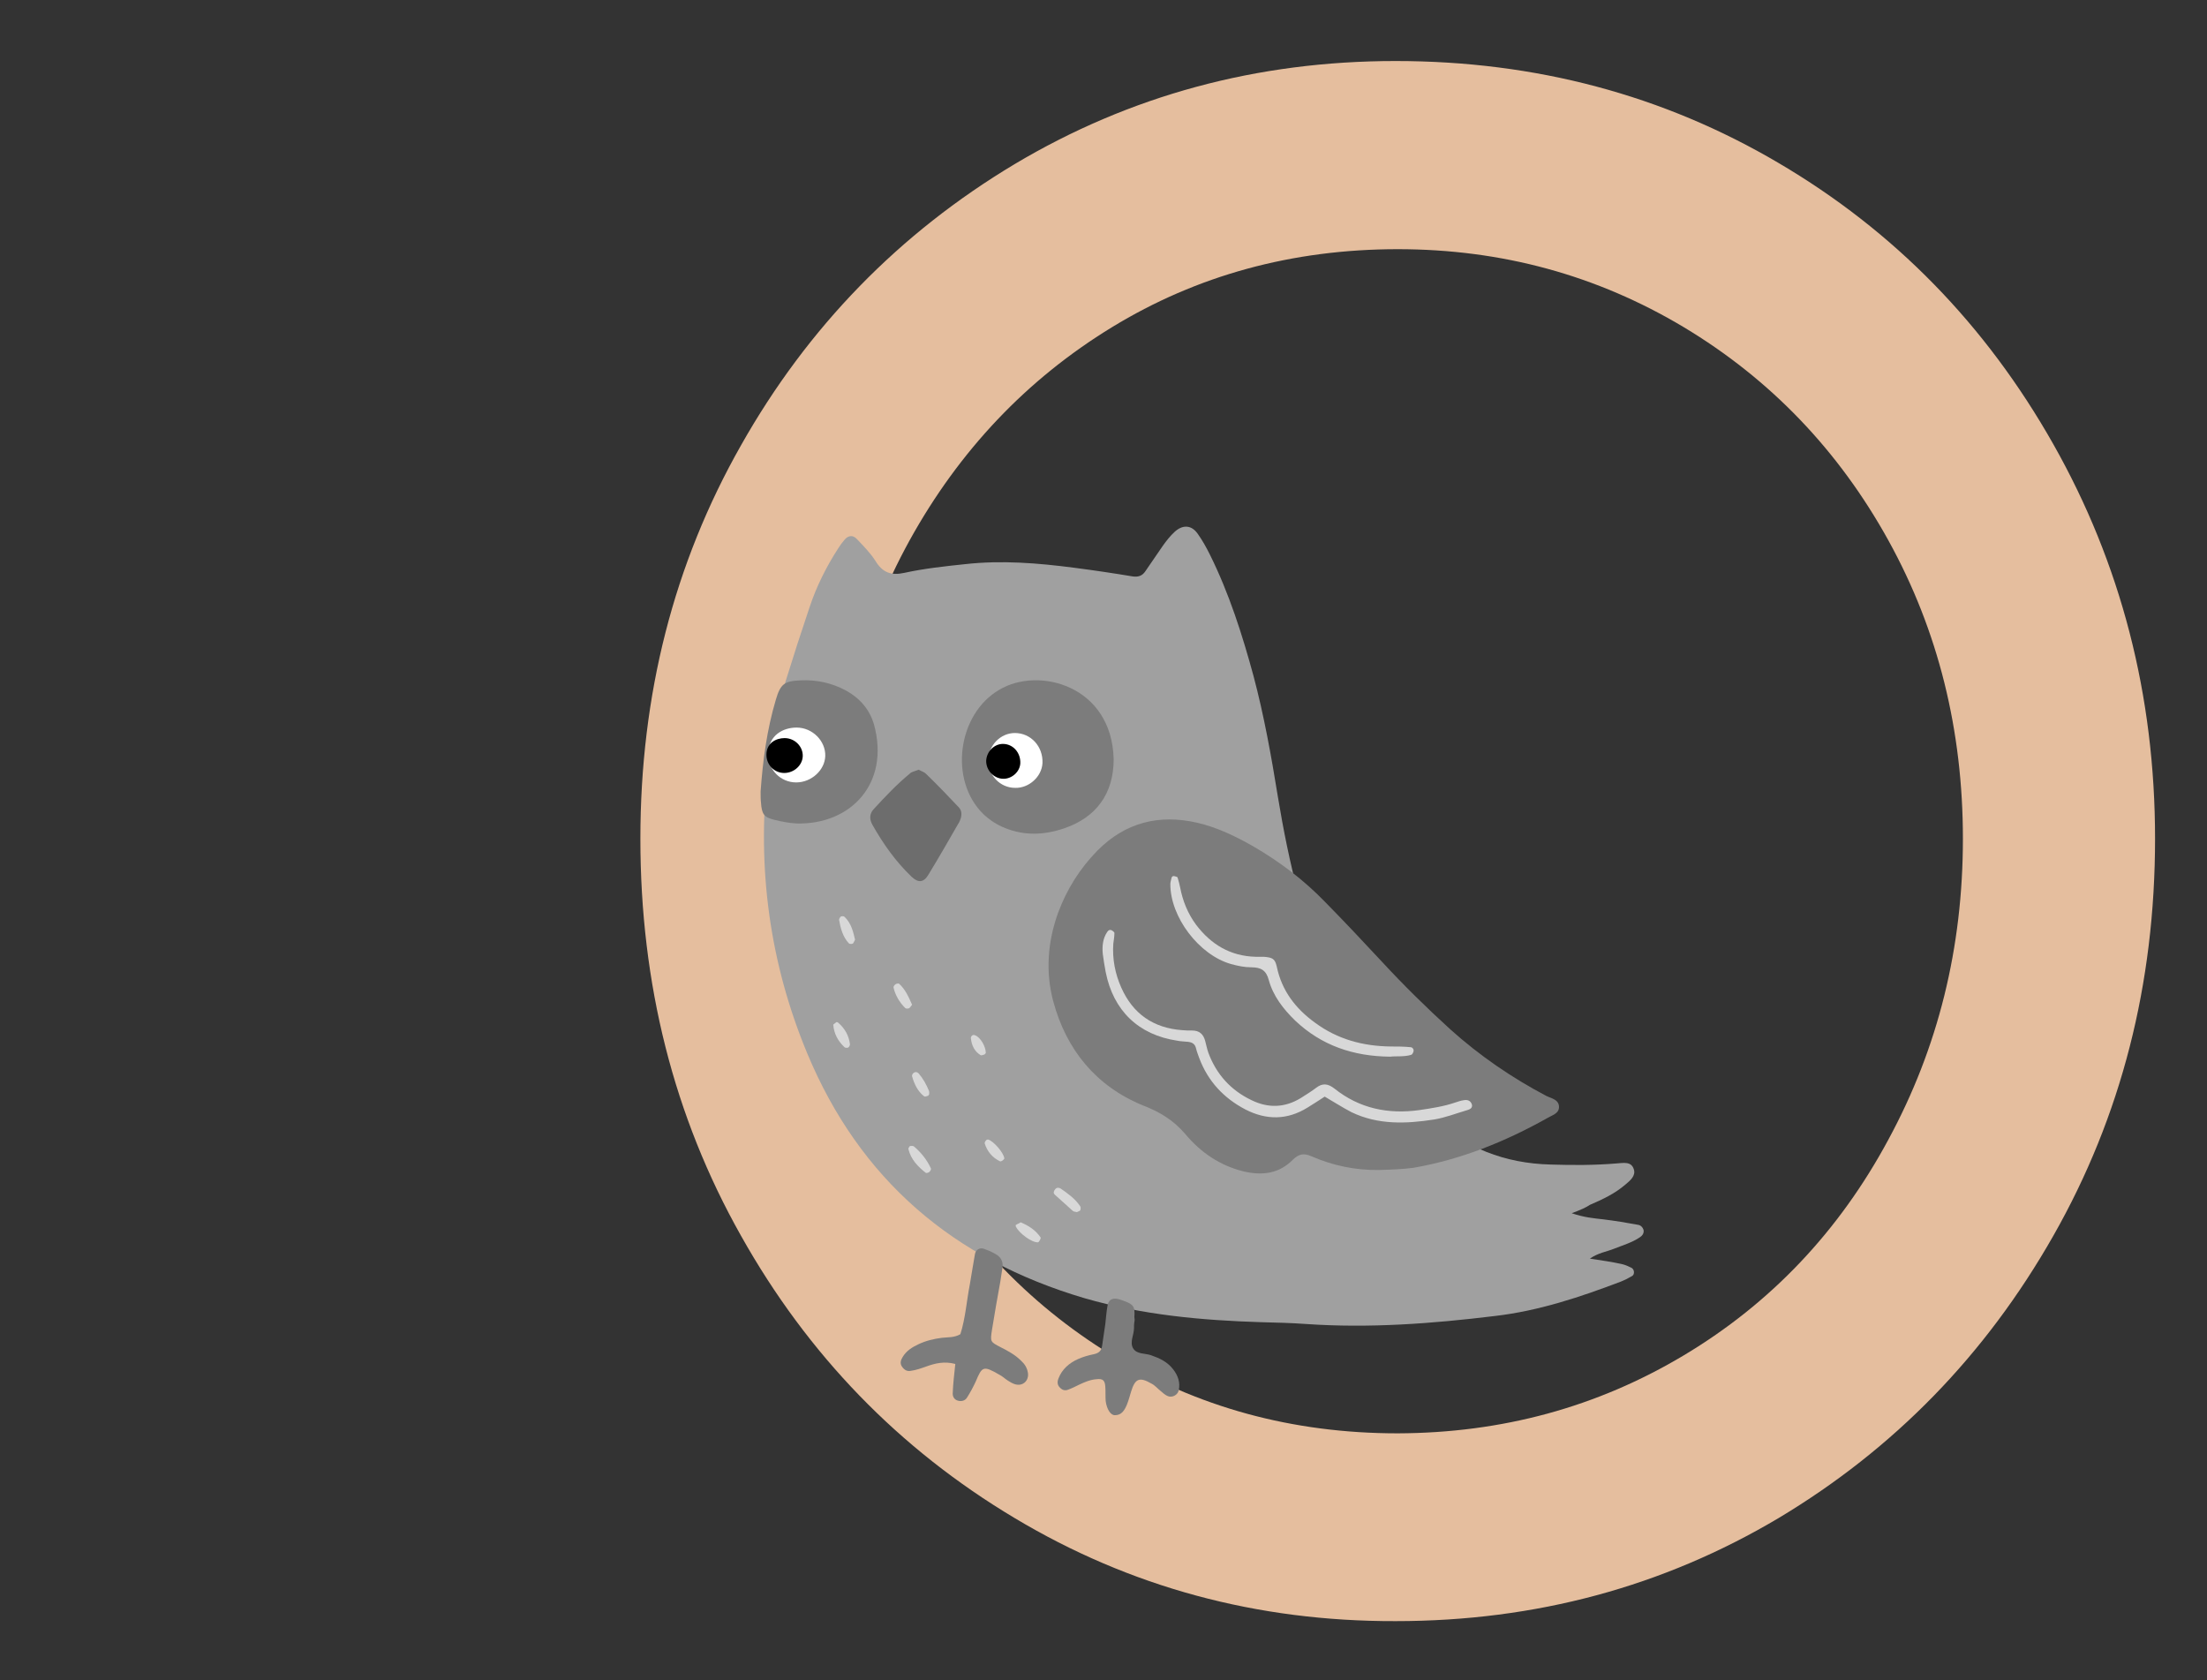 <?xml version="1.0" encoding="utf-8"?>
<!-- Generator: Adobe Illustrator 25.1.0, SVG Export Plug-In . SVG Version: 6.00 Build 0)  -->
<svg version="1.1" id="Calque_1" xmlns="http://www.w3.org/2000/svg" xmlns:xlink="http://www.w3.org/1999/xlink" x="0px" y="0px"
	 viewBox="0 0 607.6 462.5" style="enable-background:new 0 0 607.6 462.5;" xml:space="preserve">
<rect x="0" y="0" width="607.6" height="462.5" fill="#333333" stroke="none"/>
<style type="text/css">
	.st0{fill:#E5BE9E;}
	.st1{fill:#19935C;}
	.st2{fill:#004C26;}
	.st3{fill:#006836;}
	.st4{fill:#FFFFFF;}
	.st5{fill:#B25E26;}
	.st6{fill:#D3803C;}
	.st7{fill:#662704;}
	.st8{fill:#A0A0A0;}
	.st9{fill:#7C7C7C;}
	.st10{fill:#D8D8D8;}
	.st11{fill:#FFAF2E;}
	.st12{fill:#E27600;}
	.st13{fill:#FF6695;}
	.st14{fill:#FFEB76;}
	.st15{fill:#FFCF48;}
	.st16{fill:#6D6D6D;}
	.st17{fill:#C6C6C6;}
	.st18{fill:#CCCCCC;}
	.st19{fill:#F987B6;}
	.st20{fill:#CE3A6F;}
	.st21{fill:#CECECE;}
	.st22{fill:#565656;}
	.st23{fill:#F77CA9;}
	.st24{fill:#723100;}
	.st25{fill:#E8D09C;}
	.st26{fill:#6B5738;}
	.st27{fill:#69C498;}
	.st28{fill:#FF8B2C;}
	.st29{fill:#B2B2B2;}
	.st30{fill:#848484;}
	.st31{fill:#726359;}
	.st32{fill:#CABAAB;}
	.st33{fill:#E8E2DD;}
	.st34{fill:#D3BD90;}
	.st35{fill:#EAAD8B;}
	.st36{fill:#CEB78A;}
	.st37{fill:#EAE4DC;}
	.st38{fill:#7F7870;}
	.st39{fill:#84AFD3;}
	.st40{fill:#5F94B7;}
	.st41{fill:#D37E02;}
</style>
<g>
	<path class="st0" d="M279.3,417.9c-31.8-19-56.9-44.9-75.3-77.7c-18.5-32.8-27.7-69.3-27.7-109.3c0-39.6,9.2-75.7,27.7-108.3
		c18.4-32.6,43.6-58.4,75.3-77.4C311,26.3,346,16.8,384.2,16.8c38.6,0,73.8,9.4,105.5,28.1c31.8,18.7,57,44.5,75.6,77.4
		s28,69.1,28,108.6c0,40-9.3,76.4-28,109.3s-43.9,58.7-75.6,77.7c-31.8,18.9-66.9,28.4-105.5,28.4C346,446.4,311,436.9,279.3,417.9z
		 M463.6,373.1c23.9-14.3,42.7-34.1,56.3-59.4c13.7-25.3,20.5-52.8,20.5-82.8c0-29.9-6.8-57.3-20.5-82.1
		c-13.7-24.8-32.5-44.4-56.3-58.7c-23.9-14.3-50.1-21.5-78.8-21.5c-29,0-55.3,7.2-78.7,21.5s-42,33.9-55.7,58.7
		c-13.7,24.9-20.5,52.2-20.5,82.1c0,29.9,6.8,57.5,20.5,82.8c13.7,25.3,32.3,45.1,55.7,59.4s49.7,21.5,78.7,21.5
		C413.5,394.5,439.7,387.4,463.6,373.1z"/>
</g>
<g>
	<path class="st8" d="M432.7,334c3.5,1.2,6.2,1.4,8.8,1.7c3.2,0.4,6.3,0.9,9.5,1.5c0.7,0.1,1.3,0.7,1.5,1.5c0.1,0.9-0.4,1.5-1,1.9
		c-2.2,1.5-4.7,2.2-7.2,3.2c-2,0.8-4.3,1.1-6.6,2.7c3.3,0.5,6.1,0.9,8.8,1.5c0.9,0.2,1.8,0.6,2.6,1c0.9,0.4,1,1.9,0.2,2.3
		c-1,0.6-2,1.1-3,1.5c-11.3,4.3-22.7,8.1-34.8,9.5c-17.2,2.1-34.5,3.4-51.9,2.2c-4.1-0.3-8.3-0.4-12.4-0.5
		c-16.4-0.5-32.7-2-48.6-6.6c-36-10.6-61.9-32.6-76.4-67.5c-10.3-24.8-13.8-50.7-10.9-77.5c0.9-8.5,2.6-16.8,5-24.9
		c2.1-6.8,4.3-13.6,6.6-20.4c1.9-5.7,4.6-11.1,7.9-16.2c0.5-0.8,1.1-1.6,1.7-2.3c1-1.2,2.3-1.4,3.4-0.2c1.8,1.9,3.7,3.8,5.1,6
		c2,3.3,4.4,4.1,8,3.3c5.5-1.2,11.1-1.8,16.8-2.4c10-1.1,19.9-0.3,29.9,1c5.4,0.7,10.8,1.5,16.2,2.4c1.5,0.2,2.6-0.2,3.4-1.4
		c1.6-2.3,3.2-4.7,4.8-7c1-1.4,2-2.7,3.3-3.9c2.2-2,4.6-1.9,6.3,0.5c1.3,1.8,2.4,3.8,3.4,5.8c5.3,10.7,8.9,22,12,33.4
		c2.9,10.9,4.9,22.1,6.7,33.2c1.5,9.1,3.3,18.1,5.7,27.1c2.7,10.2,6.7,20,11.5,29.4c6.3,12.2,14.8,22.6,25,31.8
		c9.4,8.4,20.3,12.7,32.9,13c6,0.2,12.1,0.2,18.1-0.3c1.8-0.1,4.1-0.7,4.8,1.6c0.6,1.8-1,3.1-2.3,4.2c-2.9,2.5-6.3,4.1-9.8,5.6
		C436.5,332.5,435.1,333.1,432.7,334z"/>
	<path class="st9" d="M379.7,322.1c-6.5,0.1-12.8-1.2-18.7-3.8c-2.1-0.9-3.4-0.6-5,0.9c-3.8,3.9-8.4,4.5-13.6,3.3
		c-6.5-1.6-11.8-5.2-16-10.2c-3.3-3.9-7.1-6.2-11.8-8c-12.9-5.3-21-15.3-24.6-28.5c-2.2-8.1-1.6-16.5,1.3-24.5
		c2.4-6.5,6-12.2,10.8-17.1c7.7-7.8,17-10.1,27.5-7.7c5.6,1.3,10.7,3.8,15.6,6.6c7.2,4.2,13.8,9.2,19.6,15.2
		c5.3,5.4,10.5,10.9,15.6,16.4c6,6.5,12.3,12.7,18.9,18.7c8,7.2,16.9,13.3,26.4,18.3c1.4,0.7,3.6,1,3.5,3.2
		c-0.1,1.7-1.9,2.1-3.2,2.9c-11.6,6.5-23.7,11.4-36.9,13.7C386.1,321.9,382.9,322,379.7,322.1z"/>
	<path class="st9" d="M306.6,209c0,9.5-4.8,16.1-13.8,19.1c-5.4,1.8-10.7,2-16-0.1c-2.3-0.9-4.3-2.2-6.1-3.9
		c-9.5-9.3-7.1-27.5,4.4-34.2C285.9,183.4,306.1,188.7,306.6,209z"/>
	<path class="st9" d="M209.4,217.9c0.6-8.4,1.7-16.9,4.2-25.3c1.3-4.4,2.4-5.1,6.8-5.3c4.4-0.2,8.6,0.7,12.5,2.8
		c3.8,2.1,6.5,5.2,7.7,9.3c4.5,16.3-6.4,27.7-21.3,27.3c-2-0.1-4.1-0.5-6.1-1c-2.9-0.7-3.5-1.6-3.7-4.8
		C209.4,220.1,209.4,219.1,209.4,217.9z"/>
	<path class="st9" d="M263,375.5c-3-0.8-5.5-0.2-8,0.7c-1.4,0.5-2.8,1-4.3,1.2c-1,0.2-1.8-0.3-2.4-1.2c-0.6-0.9-0.3-1.8,0.2-2.6
		c1-1.7,2.6-2.7,4.3-3.5c2.1-1,4.2-1.5,6.5-1.8c1.7-0.2,3.4,0,5.1-1c1.4-4.4,1.7-9.1,2.6-13.7c0.5-2.8,0.9-5.6,1.4-8.3
		c0.2-1.3,1.4-1.9,2.5-1.5c1.1,0.4,2.1,0.8,3.1,1.4c1.5,0.8,2.2,2,2,3.7c-0.2,1.3-0.4,2.6-0.6,3.9c-0.8,4.4-1.6,8.9-2.3,13.3
		c-0.5,3.3-0.5,3.3,2.4,4.8c2,1,4,2.1,5.6,3.7c1,0.9,1.7,2,1.9,3.4c0.3,2.1-1.4,3.7-3.5,3.1c-0.7-0.2-1.4-0.6-2-1
		c-0.8-0.5-1.5-1.2-2.3-1.6c-4.5-2.6-4.8-2.4-6.6,1.9c-0.7,1.5-1.5,3-2.4,4.4c-0.5,0.8-1.5,1.1-2.5,0.8c-1.1-0.3-1.5-1.3-1.4-2.2
		C262.4,380.8,262.7,378.4,263,375.5z"/>
	<path class="st16" d="M252.9,211.9c0.7,0.4,1.5,0.6,2,1.1c3.1,3,6.1,6.1,9,9.2c0.9,0.9,0.9,2,0.6,3.1c-0.2,0.5-0.4,1.1-0.7,1.5
		c-2.7,4.7-5.4,9.4-8.2,14c-1.3,2.2-2.8,2.3-4.6,0.6c-4.4-4.2-7.8-9-10.8-14.3c-0.8-1.4-0.9-2.9,0.2-4.2c3.3-3.6,6.6-7.1,10.4-10.2
		C251.4,212.4,252.2,212.2,252.9,211.9z"/>
	<path class="st9" d="M312.3,363.9c-0.1,0.6-0.1,1.1-0.1,1.7c0,1.9-1.2,3.8-0.3,5.5c1,1.8,3.3,1.4,5,2c2.3,0.8,4.5,1.8,6.1,3.9
		c1.3,1.7,2,3.6,1.5,5.8c-0.3,1.3-1.9,2.1-3.1,1.5c-0.7-0.3-1.2-0.8-1.8-1.3c-0.9-0.7-1.6-1.6-2.6-2.1c-3.3-1.9-4.5-1.4-5.6,2.2
		c-0.4,1.3-0.7,2.5-1.2,3.7c-0.6,1.4-1.4,2.8-3.2,2.8c-1.2,0.1-2.3-1.6-2.6-3.9c-0.1-1.3,0-2.6-0.1-3.9c-0.1-1.8-0.7-2.3-2.4-2.1
		c-1.7,0.1-3.3,0.8-4.8,1.5c-1,0.5-2,1-3.1,1.4c-0.8,0.3-1.5,0.1-2.1-0.5c-0.8-0.7-0.9-1.6-0.5-2.6c1-2.6,3-4.3,5.5-5.4
		c1.4-0.6,2.8-1,4.3-1.3c1.3-0.3,2-0.9,2.2-2.2c0.3-2,0.6-4.1,0.9-6.1c0.2-1.7,0.3-3.4,0.6-5c0.3-1.7,1.3-2.2,2.8-1.9
		c0.5,0.1,1.1,0.3,1.6,0.5c2.8,1,3.2,1.6,3,4.5C312.4,363.1,312.4,363.5,312.3,363.9z"/>
	<path class="st10" d="M296.5,333.7c-0.4-0.1-0.8-0.1-1.1-0.3c-1.7-1.5-3.3-3-5-4.5c-0.5-0.5-0.3-1,0.1-1.5c0.4-0.5,1-0.5,1.5-0.2
		c2,1.4,4,2.8,5.4,4.9c0.2,0.3,0.1,0.8,0,1.1C297.3,333.4,296.8,333.5,296.5,333.7z"/>
	<path class="st10" d="M250.5,315.5c0.4,0,0.8-0.1,1.1,0.1c2,1.7,3.6,3.7,4.7,6.1c0.1,0.2-0.2,0.7-0.4,0.9c-0.2,0.2-0.8,0.4-1,0.3
		c-2.2-1.7-4.1-3.7-4.8-6.5C250,316.1,250.3,315.8,250.5,315.5z"/>
	<path class="st10" d="M281,336.5c2.1,0.9,4.1,2.1,5.5,4.2c0.1,0.2-0.4,1.2-0.7,1.3c-1.6,0.2-5.3-2.5-6.1-4.3
		c-0.1-0.1-0.1-0.4,0-0.5C280,337,280.4,336.9,281,336.5z"/>
	<path class="st10" d="M276.5,318.9c0,0.3-0.9,1-1.2,0.8c-2.1-1-3.5-2.7-4.2-4.9c-0.1-0.2,0.2-0.7,0.4-0.9c0.1-0.1,0.3-0.2,0.5-0.2
		C273.5,314.1,276.3,317.3,276.5,318.9z"/>
	<path class="st10" d="M235.4,258.7c-0.3,0.5-0.4,1-0.7,1.1c-0.3,0.1-0.9,0.1-1-0.1c-1.7-1.8-2.3-4.2-2.7-6.5c0-0.3,0.3-0.7,0.5-0.9
		c0.3-0.1,0.8-0.1,1,0.1C234.4,254.2,234.9,256.6,235.4,258.7z"/>
	<path class="st10" d="M255.8,301.3c-0.1,0.1-0.2,0.4-0.4,0.4c-0.3,0.1-0.8,0.3-1,0.1c-1.8-1.4-2.7-3.4-3.3-5.5
		c-0.1-0.3,0.2-0.8,0.4-0.9c0.5-0.4,1-0.3,1.4,0.1c1.2,1.4,2.1,3,2.8,4.7C255.9,300.6,255.8,301,255.8,301.3z"/>
	<path class="st10" d="M251.1,276.6c-0.4,0.5-0.6,0.9-0.9,1c-0.3,0.1-0.8,0.1-1-0.1c-1.6-1.6-2.7-3.5-3.2-5.6
		c-0.1-0.2,0.2-0.7,0.5-0.9c0.2-0.2,0.8-0.3,1-0.2C249.3,272.4,250.2,274.6,251.1,276.6z"/>
	<path class="st10" d="M230.2,281.4c0.2,0,0.4,0,0.5,0.1c1.9,1.6,3,3.6,3.3,6c0,0.3-0.2,0.7-0.5,0.9c-0.2,0.1-0.8,0.1-1-0.1
		c-1.8-1.7-2.9-3.7-3.1-6.2C229.5,281.9,230,281.7,230.2,281.4z"/>
	<path class="st10" d="M271.4,289.9c-0.1,0.1-0.2,0.3-0.4,0.4c-0.3,0.1-0.8,0.3-1,0.2c-1.7-1-2.5-2.7-2.7-4.6
		c-0.1-0.5,0.4-1.2,1.1-0.9C269.9,285.5,271.4,288.1,271.4,289.9z"/>
	<path class="st4" d="M272.1,209.2c0.1-4.1,3.4-7.4,7.3-7.4c4.4,0,7.8,3.7,7.6,8.3c-0.2,3.7-3.7,6.9-7.5,6.8
		C275.3,216.9,272,213.4,272.1,209.2z"/>
	<path class="st10" d="M364.7,301.9c-1.5,1-3.1,2-4.7,3c-5.6,3.5-11.4,3.5-17.2,0.5c-5.9-3.1-10.2-7.7-12.6-14
		c-0.3-0.9-0.7-1.8-0.9-2.7c-0.3-1.4-1.2-1.8-2.4-1.9c-0.9-0.1-1.9-0.1-2.8-0.3c-10.7-1.6-17.6-8.3-19.7-18.9
		c-0.3-1.7-0.6-3.3-0.8-5c-0.2-2.1,0-4.2,1.2-6c0.3-0.5,0.8-0.8,1.4-0.4c0.3,0.2,0.7,0.5,0.6,0.8c0,0.9-0.2,1.9-0.3,2.8
		c-0.3,4.2,0.5,8.3,2.2,12.1c3.2,7.2,8.8,11.1,16.7,11.7c0.9,0.1,1.9,0.1,2.8,0.1c2,0,3.1,1,3.6,2.9c0.3,1.1,0.5,2.2,0.9,3.3
		c2.2,5.9,6.2,10.3,11.9,13c4.5,2.2,9.1,2.1,13.5-0.6c1.4-0.9,2.9-1.8,4.2-2.8c1.8-1.4,3.3-1.2,5.1,0.2c6.9,5.5,14.8,7.1,23.4,5.9
		c3.4-0.5,6.7-1,9.9-2.1c0.7-0.2,1.4-0.5,2.2-0.6c1-0.2,1.9,0,2.3,1.1c0.3,1-0.5,1.4-1.2,1.6c-3.1,0.9-6.1,2.1-9.2,2.6
		c-7.7,1.2-15.4,1.5-22.7-2C369.6,304.9,367.3,303.4,364.7,301.9z"/>
	<path class="st4" d="M219.2,215.4c-4.3,0-7.8-3.5-7.7-7.9c0.1-5.2,4.2-7.2,7.8-7.2c4.4,0,8,3.7,7.9,7.8
		C227.1,212,223.4,215.4,219.2,215.4z"/>
	<path d="M271.5,209.5c0.1-2.6,2.2-4.7,4.6-4.7c2.8,0,4.9,2.4,4.8,5.3c-0.1,2.4-2.4,4.4-4.8,4.3
		C273.6,214.3,271.5,212.1,271.5,209.5z"/>
	<path d="M215.9,212.8c-2.7,0-4.9-2.2-4.9-5c0-3.3,2.7-4.6,5-4.6c2.8,0,5.1,2.3,5,5C220.9,210.7,218.6,212.8,215.9,212.8z"/>
	<path class="st10" d="M382.7,290.9c-10.2-0.1-18.9-3.1-26.1-9.9c-3.3-3.2-6.1-6.8-7.3-11.2c-0.7-2.7-2.2-3.5-4.8-3.5
		c-1.9,0-3.8-0.4-5.6-0.9c-8.8-2.5-16.7-12.9-16.7-22c0-0.5,0.2-1.1,0.3-1.6c0.1-0.5,0.4-0.7,0.8-0.6c0.3,0.1,0.9,0.2,0.9,0.4
		c0.3,0.9,0.5,1.8,0.7,2.7c0.7,3.7,2.1,7.2,4.4,10.3c4.1,5.4,9.4,8.6,16.3,8.8c0.8,0,1.5,0,2.3,0c2.4,0.2,3.1,0.5,3.6,2.7
		c1.4,6.7,5.2,11.6,10.6,15.5c6.1,4.5,13.1,6.4,20.7,6.5c1.9,0,3.7,0,5.6,0.2c0.4,0,1,0.6,0.7,1.3c-0.1,0.3-0.3,0.7-0.6,0.8
		C386.5,291,384.4,290.7,382.7,290.9z"/>
</g>
</svg>

